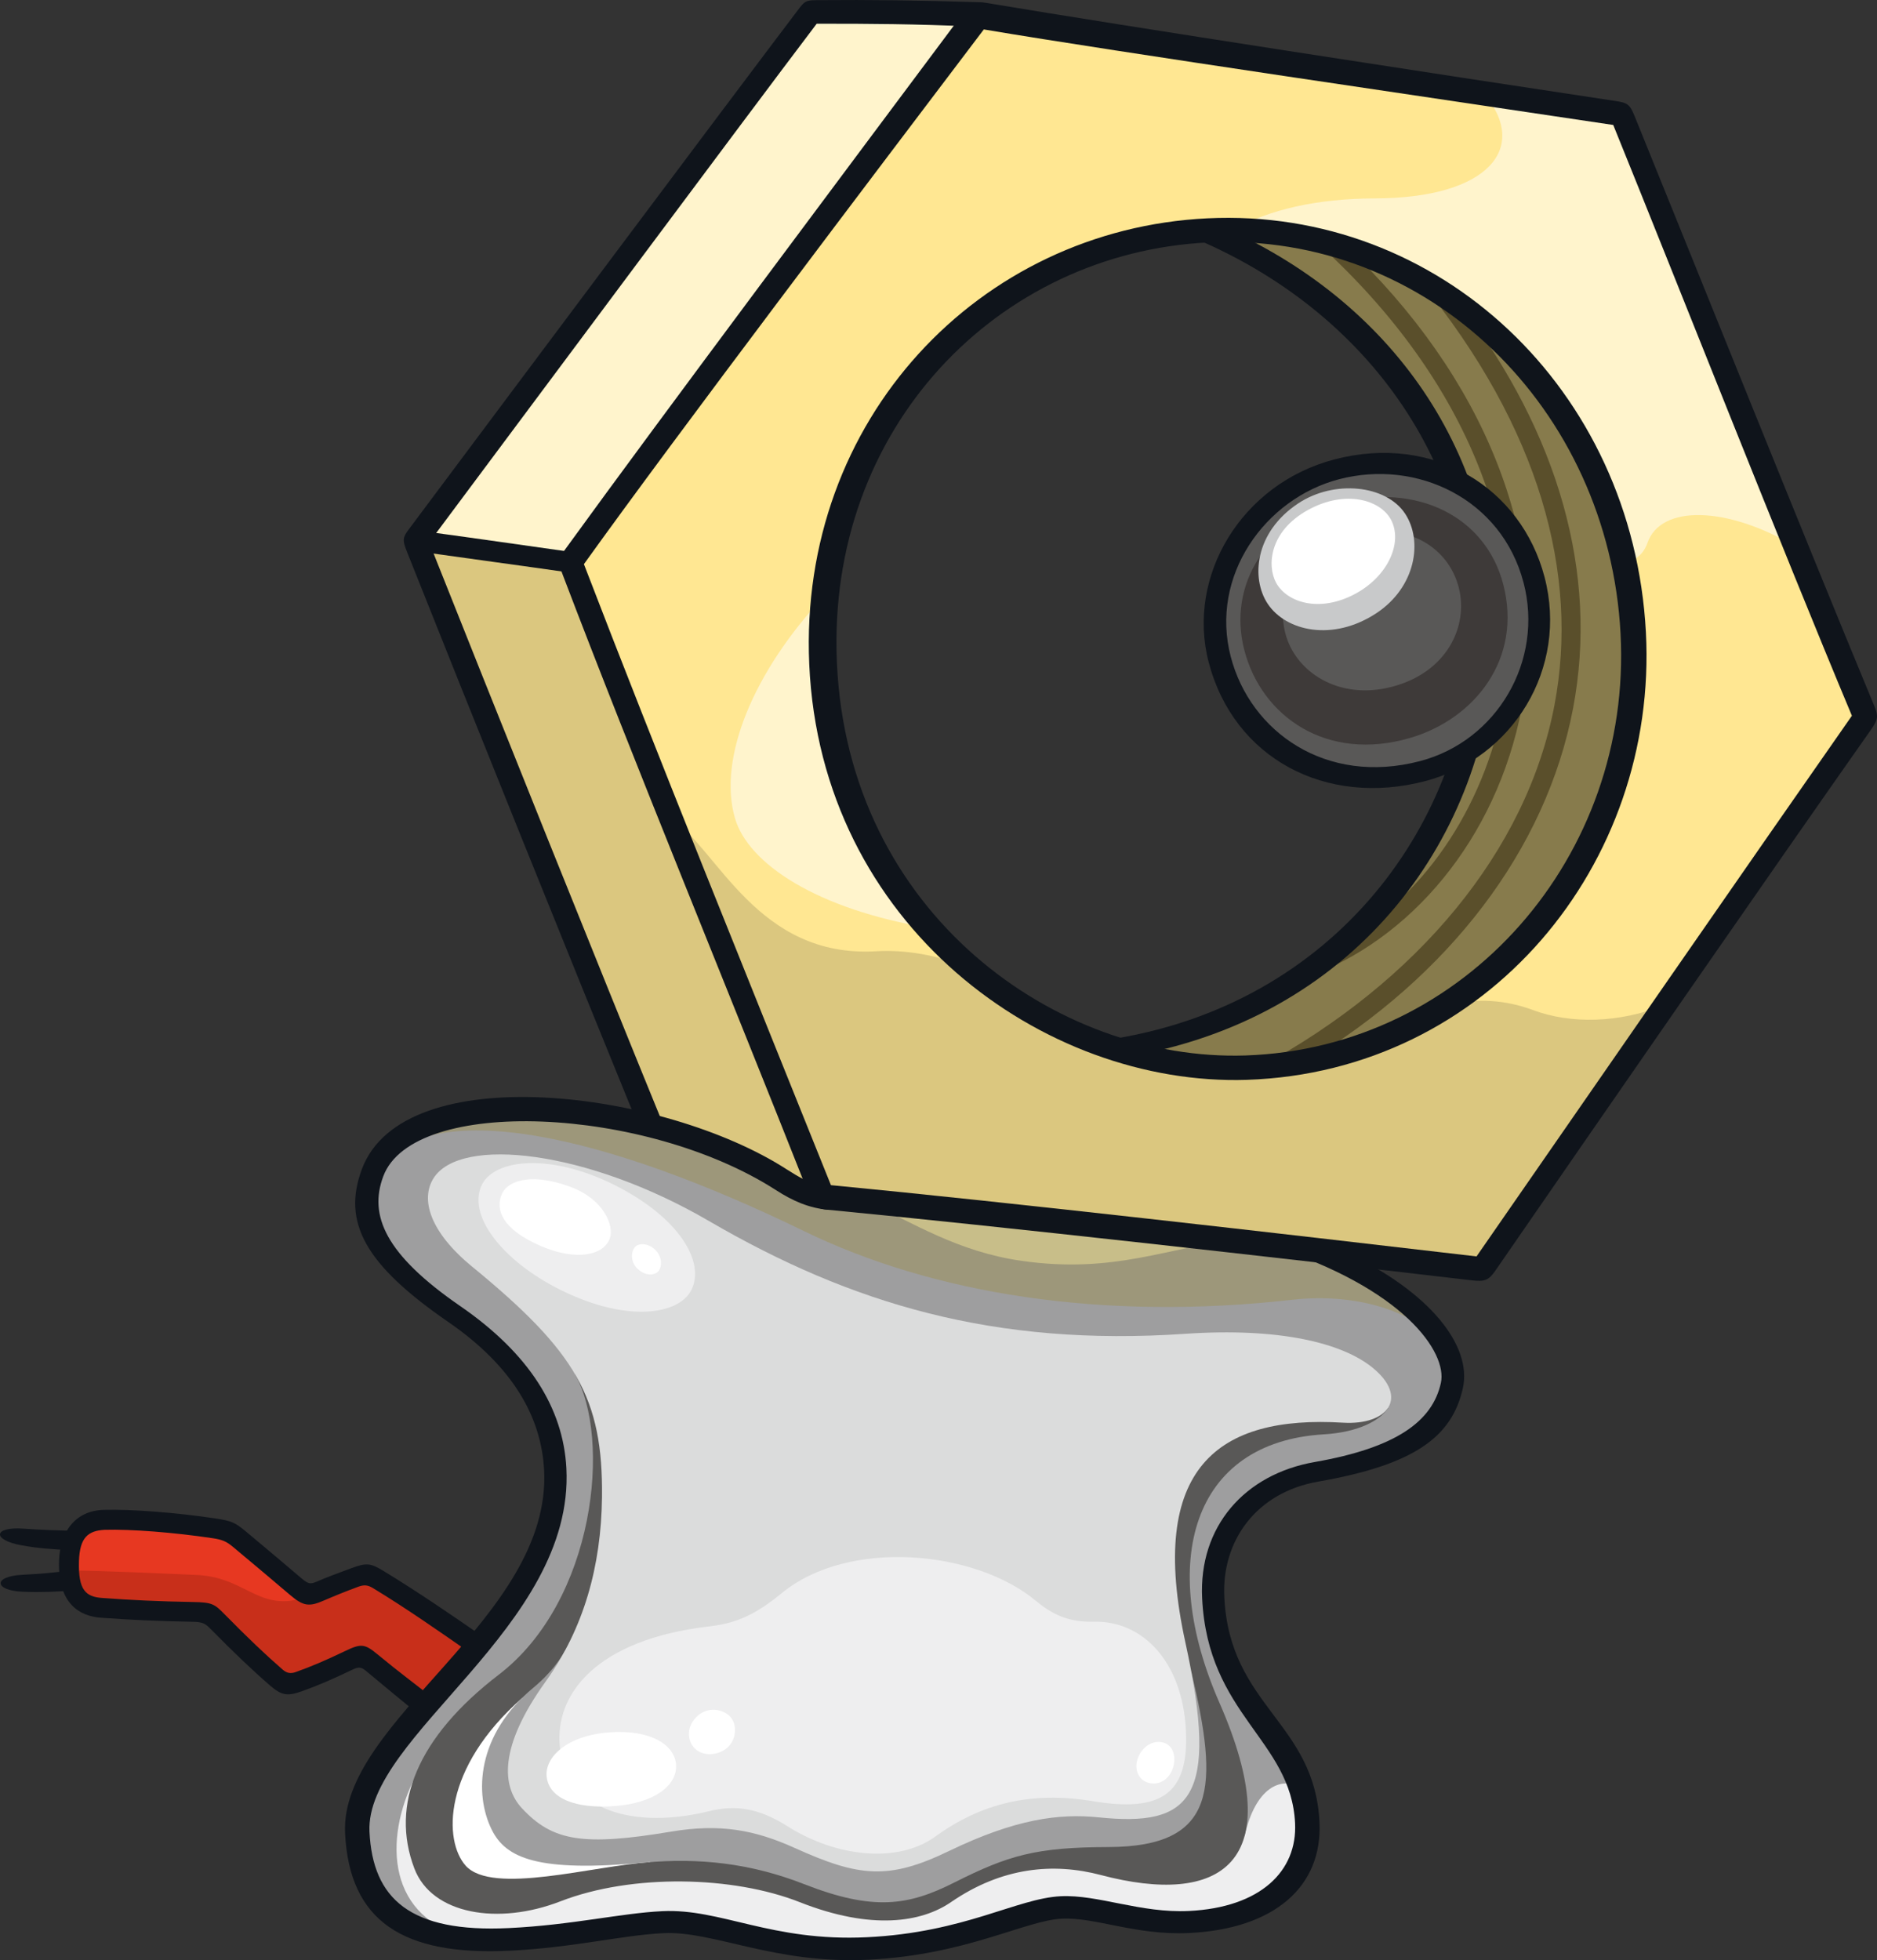 <?xml version="1.0" encoding="UTF-8"?>
<!-- Created with Inkscape (http://www.inkscape.org/) -->
<svg version="1.1" viewBox="0 0 76.428 79.796" xmlns="http://www.w3.org/2000/svg">
 <rect x="0" y="0" width="76.428" height="79.796" fill="#333333" stroke="none"/>
 <path d="m17.333 69.467c-0.715-0.553-1.466-1.167-2.222-1.801-0.321-0.27-0.473-0.281-0.883-0.083-0.718 0.345-1.391 0.638-2.074 0.88-0.397 0.14-0.559 0.128-0.902-0.169-0.788-0.683-1.612-1.485-2.406-2.293-0.318-0.323-0.439-0.373-0.994-0.383-1.254-0.022-2.471-0.068-3.723-0.16-0.972-0.072-1.357-0.763-1.324-1.905 0.031-1.031 0.474-1.656 1.441-1.683 1.137-0.032 2.953 0.12 4.463 0.347 0.524 0.078 0.673 0.141 1.037 0.441 0.812 0.67 1.578 1.327 2.317 1.954 0.348 0.295 0.565 0.34 0.958 0.167 0.479-0.207 0.975-0.399 1.432-0.568 0.426-0.155 0.545-0.146 0.929 0.086 1.351 0.817 2.803 1.813 4.04 2.677-0.726 0.914-1.459 1.758-2.091 2.491" fill="#e73821"/>
 <path d="m15.383 64.3c1.351 0.817 2.802 1.812 4.041 2.676-0.727 0.914-1.46 1.76-2.092 2.492-0.715-0.553-1.466-1.167-2.222-1.802-0.321-0.269-0.473-0.281-0.883-0.083-0.718 0.346-1.391 0.638-2.073 0.88-0.398 0.141-0.56 0.129-0.903-0.169-0.788-0.682-1.612-1.484-2.406-2.293-0.318-0.323-0.439-0.373-0.994-0.383-1.254-0.022-2.471-0.068-3.723-0.159-0.828-0.062-1.194-0.407-1.284-1.529 1.397 0.017 3.7 0.123 5.165 0.186 2.205 0.094 2.625 1.837 5.012 0.665 0.478-0.207 0.974-0.399 1.431-0.568 0.426-0.156 0.546-0.146 0.929 0.086" fill="#c82f1a"/>
 <g fill="#0f141b">
  <path d="m12.306 64.278c-0.601-0.51-1.654-1.403-2.301-1.938-0.435-0.357-0.562-0.424-1.243-0.526-1.602-0.24-3.421-0.378-4.521-0.348-1.182 0.025-1.801 0.896-1.837 2.084-0.052 1.735 0.831 2.242 1.698 2.307 1.139 0.084 2.329 0.14 3.743 0.165 0.396 0.006 0.508 0.066 0.726 0.288 0.935 0.951 1.728 1.705 2.426 2.308 0.473 0.409 0.709 0.441 1.301 0.23 0.639-0.226 1.283-0.506 2.079-0.889 0.217-0.105 0.337-0.092 0.505 0.046 0.852 0.701 1.568 1.315 2.207 1.808l0.534-0.686c-0.693-0.556-1.37-1.049-2.252-1.78-0.522-0.433-0.672-0.445-1.326-0.13-0.774 0.372-1.388 0.634-2.008 0.853-0.202 0.072-0.359 0.045-0.525-0.099-0.684-0.592-1.451-1.322-2.373-2.261-0.405-0.413-0.505-0.48-1.283-0.493-1.4-0.024-2.575-0.081-3.701-0.165-0.656-0.048-0.975-0.311-0.939-1.498 0.029-0.964 0.37-1.24 1.048-1.276 1.066-0.03 2.818 0.105 4.389 0.341 0.399 0.059 0.564 0.131 0.832 0.353 0.647 0.534 1.723 1.448 2.322 1.955 0.546 0.463 0.778 0.493 1.387 0.227 0.407-0.176 0.848-0.357 1.393-0.558 0.248-0.092 0.4-0.067 0.604 0.058 1.335 0.808 2.709 1.769 3.969 2.645l0.553-0.634c-1.278-0.891-2.765-1.904-4.129-2.731-0.498-0.301-0.672-0.317-1.266-0.098-0.555 0.205-1.023 0.377-1.44 0.56-0.233 0.099-0.333 0.083-0.571-0.119"/>
  <path d="m3.176 62.318c-0.864-0.011-1.494-0.037-2.227-0.088-1.235-0.084-1.277 0.466-0.058 0.682 0.656 0.117 1.196 0.157 1.962 0.195z"/>
  <path d="m2.837 63.934c-0.674 0.097-1.248 0.139-1.938 0.176-1.194 0.063-1.147 0.645 0.045 0.69 0.691 0.027 1.411 0.005 2.081-0.063z"/>
 </g>
 <path d="m53.146 50.737c4.562 1.703 6.309 4.073 5.963 5.656-0.39 1.779-1.925 2.9-5.505 3.525-2.843 0.497-4.332 2.625-4.21 5.127 0.215 4.422 3.639 5.565 3.814 9.168 0.114 2.343-1.896 3.979-4.792 4.028-2.11 0.034-3.818-0.653-5.202-0.586-1.563 0.076-3.892 1.466-7.88 1.66-3.87 0.188-6.203-1.176-8.348-1.072-1.698 0.083-3.734 0.623-6.257 0.711-3.979 0.141-6.041-1.046-6.201-4.349-0.205-4.222 8.372-8.535 8.068-14.792-0.128-2.622-1.688-4.653-4.101-6.315-3.412-2.349-3.99-4.004-3.337-5.749 1.487-3.966 11.625-2.97 16.64 0.265 0.587 0.379 1.007 0.562 1.664 0.515l0.041 0.2c6.162 0.604 14.154 1.433 19.643 2.009" fill="#9e9e9f"/>
 <path d="m50.678 74.74c0.442-1.976 1.488-2.426 2.255-1.976 0.146 0.442 0.25 0.916 0.276 1.449 0.114 2.344-1.896 3.979-4.792 4.028-2.11 0.035-3.818-0.652-5.202-0.585-1.563 0.076-3.892 1.465-7.88 1.659-3.87 0.188-6.203-1.176-8.348-1.072-1.698 0.083-3.734 0.623-6.257 0.712-0.458 0.016-0.888 0.013-1.295-0.007-3.501-0.586-3.901-3.713-2.625-6.418z" fill="#eeeeef"/>
 <path d="m56.515 57.32c-0.297 0.487-1.175 0.987-2.615 1.072-5.397 0.32-6.741 5.241-4.249 10.922 2.895 6.599 0.004 8.292-4.82 7.019-1.941-0.513-4.034-0.324-6.11 1.103-1.188 0.816-3.221 1.16-6.164-0.002-2.699-1.065-6.817-1.165-9.742-0.03-2.516 0.976-5.228 0.542-5.944-1.341-0.986-2.598 0.116-5.342 3.439-7.888 3.933-3.016 4.593-9.634 3.098-12.238z" fill="#595857"/>
 <path d="m26.472 75.807c-2.292 0.143-6.427 1.356-7.511 0.144-0.898-1.006-0.963-3.96 2.31-6.835z" fill="#fff"/>
 <path d="m48.507 68.05c1.119 4.698 1.076 7.131-3.38 7.143-2.937 0.009-4.06 0.33-6.277 1.447-1.857 0.936-3.277 1.171-6.11 0.062-2.175-0.852-4.284-1.08-6.492-0.877-4.336 0.4-5.651-0.169-6.228-1.344-0.709-1.436-0.629-3.852 1.707-5.783 0.341-0.283 0.906-0.818 1.28-1.504z" fill="#9e9e9f"/>
 <path d="m31.797 48.013c0.588 0.379 1.008 0.562 1.664 0.515l0.042 0.2c6.161 0.605 14.153 1.433 19.642 2.009 4.031 1.505 5.861 3.53 5.995 5.072l-8e-3 0.008c-0.354-2.062-3.368-3.26-6.508-2.904-7.764 0.876-14.649-0.247-19.886-2.795-8.001-3.892-15.323-5.669-17.582-2.369 1.487-3.966 11.625-2.97 16.64 0.265" fill="#9d977a"/>
 <path d="m19.241 51.58c-1.75-1.434-2.128-2.761-1.587-3.617 1.093-1.726 6.261-1.139 11.203 1.738 5.807 3.381 11.636 5.126 19.402 4.598 3.841-0.26 6.382 0.369 7.625 1.375 1.484 1.204 0.647 2.355-1.201 2.243-5.069-0.307-7.979 1.807-6.417 8.944 1.401 6.403 0.208 7.507-3.517 7.124-1.635-0.168-3.405 0.065-6.113 1.371-2.457 1.187-3.657 1.059-6.288-0.131-1.62-0.732-3.037-0.992-5.003-0.663-3.601 0.602-4.843 0.396-6.092-0.948-0.822-0.882-0.958-2.482 0.959-5.151 1.556-2.166 2.267-4.698 2.3-7.512 0.046-4.031-1.055-5.916-5.271-9.373" fill="#dbdcdc"/>
 <path d="m42.188 65.176c0.775 0.647 1.458 0.864 2.359 0.843 1.952-0.046 3.604 1.596 3.742 4.436 0.127 2.617-1.05 3.325-3.79 2.871-2.513-0.417-4.552 0.091-6.412 1.437-1.568 1.135-4.087 0.809-6.016-0.413-1.197-0.758-2.135-0.878-3.205-0.616-2.924 0.718-5.809 0.08-6.073-2.644-0.203-2.098 1.463-4.345 6.095-4.881 1.138-0.132 1.912-0.508 2.94-1.351 2.727-2.24 7.879-1.754 10.36 0.319" fill="#eeeeef"/>
 <g fill="#fff">
  <path d="m46.374 71.472c-0.23 0.478-0.046 0.921 0.28 1.065 0.35 0.154 0.806 0.058 1.04-0.406 0.216-0.43 0.158-0.974-0.234-1.157-0.384-0.177-0.865 0.034-1.086 0.499"/>
  <path d="m28.4 69.857c-0.445 0.401-0.432 0.966-0.14 1.29 0.348 0.386 1.002 0.318 1.359-0.003 0.384-0.347 0.402-0.968 0.096-1.276-0.295-0.296-0.887-0.399-1.316-0.012"/>
  <path d="m22.26 72.337c0.104 0.886 1.184 1.308 2.789 1.186 1.577-0.121 2.544-0.833 2.479-1.695-0.06-0.773-1-1.434-2.738-1.303-1.704 0.13-2.622 1.012-2.53 1.812"/>
 </g>
 <path d="m19.626 48.225c-0.618 1.232 0.81 3.089 3.163 4.269 2.741 1.372 4.858 1.029 5.364 0.018 0.574-1.149-0.518-2.962-3.13-4.27-2.627-1.314-4.879-1.055-5.398-0.018" fill="#eeeeef"/>
 <path d="m49.164 9.372c8.741-0.425 16.792 6.393 17.323 16.399 0.519 9.79-6.953 17.413-15.755 17.695-8.137 0.261-16.786-6.251-17.236-16.448-0.441-9.966 6.963-17.222 15.667-17.645m-25.934 13.516c3.074 8.005 6.814 17.195 10.273 25.84 7.023 0.672 17.668 1.876 26.839 2.949 4.544-6.553 11.546-16.719 15.622-22.489-2.921-6.95-7.308-17.983-9.957-24.54-7.858-1.188-19.44-2.905-26.182-4.045-4.518 6.046-12.661 16.723-16.595 22.285" fill="#ffe792"/>
 <path d="m33.032 0.478c2.442-0.024 4.415 0.015 6.794 0.126-4.518 6.045-12.661 16.723-16.595 22.284l-6.323-0.886c4.794-6.413 12.487-16.729 16.124-21.524" fill="#fff4cc"/>
 <path d="m31.913 48.053c-0.982-0.725-3.764-1.841-5.419-2.246-2.852-6.971-7.052-17.429-9.587-23.804l6.324 0.886c3.063 7.979 6.788 17.137 10.24 25.759-0.531-0.018-1.057-0.224-1.558-0.594" fill="#dbc77f"/>
 <path d="m67.079 22.108c-0.146 0.423-0.481 0.728-0.957 0.83-1.667-8.051-8.418-13.44-15.892-13.578 1.416-0.831 3.416-1.277 5.757-1.283 4.638-0.012 6.3-2.068 4.431-4.271 1.979 0.298 3.875 0.585 5.589 0.843 1.873 4.637 4.614 11.509 7.093 17.595-2.777-1.639-5.477-1.714-6.021-0.136" fill="#fff4cc"/>
 <path d="m60.342 51.678c-9.171-1.073-19.816-2.278-26.839-2.95-2.027-5.065-4.148-10.314-6.177-15.404 1.882 1.22 3.498 5.686 8.348 5.402 1.168-0.068 2.453 0.135 3.855 0.69 3.193 2.706 7.256 4.176 11.203 4.05 2.953-0.095 5.756-1.019 8.158-2.573 1.278-0.258 2.403-0.194 3.536 0.228 1.529 0.571 3.499 0.536 5.366-0.211-2.654 3.833-5.323 7.698-7.452 10.768" fill="#dbc77f"/>
 <path d="m49.027 9.382c0.046-0.002 0.092-0.008 0.138-0.01 8.74-0.425 16.792 6.393 17.323 16.4 0.658 12.413-10.387 20.381-21.104 16.917 9.453-1.418 14.688-8.987 14.998-16.32 0.283-6.703-3.526-13.709-11.356-16.987" fill="#877b4c"/>
 <path d="m25.904 51.592c0.274 0.311 0.665 0.374 0.881 0.182 0.139-0.122 0.224-0.523-0.063-0.849-0.255-0.288-0.641-0.345-0.827-0.194-0.204 0.166-0.23 0.59 0.009 0.861" fill="#fff"/>
 <path d="m20.429 48.623c-0.273 0.634 0.036 1.435 1.603 2.106 1.482 0.635 2.552 0.35 2.795-0.304 0.198-0.53-0.253-1.607-1.592-2.106-1.467-0.547-2.532-0.33-2.807 0.304" fill="#fff"/>
 <path d="m41.605 51.33c-2.618-0.374-4.416-1.548-6.34-2.427 4.868 0.483 10.536 1.067 15.174 1.552-2.86 0.302-5.025 1.418-8.835 0.875" fill="#c8be89"/>
 <path d="m29.926 33.308c-0.708-2.445 0.759-5.993 3.655-9.064-0.462 4.367 0.809 9.686 4.266 13.536-4.58-0.763-7.381-2.613-7.921-4.472" fill="#fff4cc"/>
 <path d="m53.18 43.241c5.792-3.485 9.772-8.624 10.872-14.403 1.05-5.508-0.623-11.196-4.524-16.349l-1.689-1.019c4.87 5.962 6.468 11.923 5.455 17.238-1.13 5.939-5.586 11.26-11.982 14.723z" fill="#5a4f2b"/>
 <path d="m53.471 9.739c6.146 5.471 8.848 12.159 7.83 18.483-0.701 4.353-3.161 8.172-6.604 10.104l-1.129 1.317c4.168-1.648 7.606-5.876 8.483-11.322 1.028-6.387-1.599-12.96-7.271-18.33z" fill="#5a4f2b"/>
 <g fill="#0f141b">
  <path d="m65.688 5.086c2.59 6.38 6.87 17.253 9.718 24.051-4.009 5.732-10.837 15.595-15.284 22.011-8.078-0.944-18.937-2.195-26.288-2.901-3.374-8.396-7.077-17.52-10.058-25.281 3.844-5.359 11.778-15.821 16.283-21.768 5.587 0.942 18.474 2.813 25.628 3.889m0.064-0.98c-7.142-1.076-19.858-3.029-25.55-3.983-0.486-0.082-0.637-0.052-1.025 0.467-4.682 6.271-12.141 16.226-16.15 21.755-0.321 0.442-0.319 0.515-0.111 1.057 2.919 7.67 6.688 16.79 10.04 25.269 0.179 0.453 0.351 0.538 0.724 0.574 7.261 0.7 18.233 1.939 26.235 2.874 0.547 0.064 0.699 0.006 0.981-0.402 4.459-6.465 11.258-16.286 15.298-22.027 0.29-0.413 0.29-0.556 0.117-0.971-2.854-6.876-7.098-17.464-9.753-23.996-0.198-0.485-0.286-0.54-0.806-0.618"/>
  <path d="m27.104 46.019c-2.767-6.761-6.99-17.301-9.629-23.937 4.535-6.072 12.781-17.162 15.779-21.116 2.165-0.002 4.053 0.01 6.322 0.113l0.288-0.989c-2.476-0.078-4.353-0.102-6.637-0.083-0.403 0.003-0.471 0.049-0.711 0.367-3.093 4.083-11.338 15.109-15.872 21.177-0.249 0.332-0.262 0.433-0.077 0.902 2.591 6.514 6.643 16.573 9.383 23.275z"/>
  <path d="m17.036 22.45c2.037 0.288 4.316 0.594 6.155 0.859l0.12-0.831c-1.849-0.261-4.137-0.591-6.174-0.865z"/>
  <path d="m46.202 42.966c9.197-1.685 14.348-9.055 14.666-16.592 0.319-7.534-3.93-13.9-10.923-17.06l-1.899 0.149c7.534 2.916 12.173 9.514 11.86 16.904-0.305 7.214-5.699 14.862-15.358 16.037z"/>
  <path d="m49.207 9.869c8.977-0.437 16.293 6.77 16.779 15.926 0.48 9.022-6.286 16.874-15.279 17.173-7.669 0.247-16.179-5.766-16.63-15.996-0.423-9.556 6.56-16.687 15.13-17.103m17.811 15.872c-0.527-9.908-8.432-17.312-17.858-16.853-9.3 0.452-16.648 8.205-16.209 18.15 0.47 10.653 9.547 17.188 17.818 16.922 9.798-0.326 16.75-8.778 16.249-18.219"/>
  <path d="m33.485 48.325c-0.507-0.156-0.96-0.405-1.454-0.722-5.009-3.232-15.598-4.561-17.295-0.01-0.815 2.183 0.144 3.901 3.52 6.226 2.631 1.813 3.781 3.869 3.898 6.01 0.329 6.042-8.327 10.187-8.103 14.796 0.174 3.588 2.356 4.999 6.708 4.788 2.584-0.126 4.582-0.634 6.257-0.715 2.036-0.099 4.517 1.268 8.337 1.082 3.988-0.194 6.392-1.599 7.881-1.671 1.384-0.067 3.012 0.689 5.192 0.583 3.476-0.169 5.429-1.898 5.301-4.514-0.198-4.079-3.659-4.71-3.875-9.161-0.112-2.309 1.316-4.262 3.818-4.7 3.901-0.682 5.456-1.806 5.897-3.813 0.37-1.688-1.28-3.883-4.796-5.542l-3.07-0.258c5.488 1.742 7.238 4.366 6.97 5.591-0.344 1.569-1.817 2.642-5.136 3.223-2.86 0.499-4.728 2.628-4.586 5.545 0.232 4.761 3.618 5.754 3.784 9.158 0.095 1.952-1.408 3.432-4.321 3.574-1.965 0.096-3.703-0.674-5.221-0.6-1.79 0.087-3.907 1.476-7.885 1.669-3.898 0.19-5.944-1.177-8.34-1.061-1.697 0.083-3.673 0.564-6.238 0.688-4.025 0.196-5.55-1.185-5.683-3.918-0.19-3.906 8.354-8.317 8.017-14.8-0.128-2.452-1.522-4.675-4.323-6.603-3.047-2.099-3.732-3.687-3.132-5.285 1.227-3.276 10.7-2.848 15.998 0.57 0.648 0.418 1.34 0.738 2.161 0.799z"/>
 </g>
 <g stroke-width=".4">
  <path d="m62.468 23.598c0.899 3.42-1.169 6.91-4.538 7.792-3.891 1.019-7.334-1.012-8.257-4.538-0.859-3.281 1.228-6.824 4.76-7.748 3.685-0.964 7.128 1.041 8.036 4.494" fill="#595857"/>
  <path d="m54.499 20.477c-2.874 0.753-4.537 3.299-3.83 5.999 0.706 2.697 3.356 4.56 6.752 3.564 2.61-0.765 4.585-3.21 3.785-6.265-0.711-2.715-3.466-4.147-6.707-3.298m4.905 3.466c0.386 1.562-0.488 3.43-2.723 4.015-2.171 0.568-3.932-0.602-4.342-2.166-0.392-1.496 0.255-3.37 2.723-4.016 2.205-0.577 3.927 0.491 4.342 2.166" fill="#3e3a39"/>
  <path d="m57.211 20.908c0.745 1.126 0.423 3.002-1.162 4.051-1.77 1.171-3.687 0.744-4.433-0.382-0.683-1.032-0.529-2.91 1.245-4.084 1.472-0.975 3.579-0.75 4.35 0.415" fill="#c8c9ca"/>
  <path d="m56.63 21.141c0.5 0.909-0.086 2.284-1.41 3.013-1.495 0.822-2.824 0.361-3.255-0.422-0.388-0.706-0.276-2.108 1.295-2.972 1.526-0.839 2.936-0.408 3.37 0.382" fill="#fff"/>
  <path d="m62.033 23.709c-0.893-3.398-4.338-5.029-7.511-4.199-3.01 0.788-5.27 3.933-4.407 7.229 0.797 3.049 3.872 5.25 7.706 4.245 3.13-0.819 5.052-4.081 4.213-7.275m0.856-0.222c0.98 3.727-1.3 7.38-4.859 8.312-4.051 1.06-7.793-0.93-8.815-4.837-0.914-3.49 1.316-7.264 5.122-8.26 4.053-1.06 7.599 1.162 8.552 4.785" fill="#0f141b"/>
 </g>
</svg>
